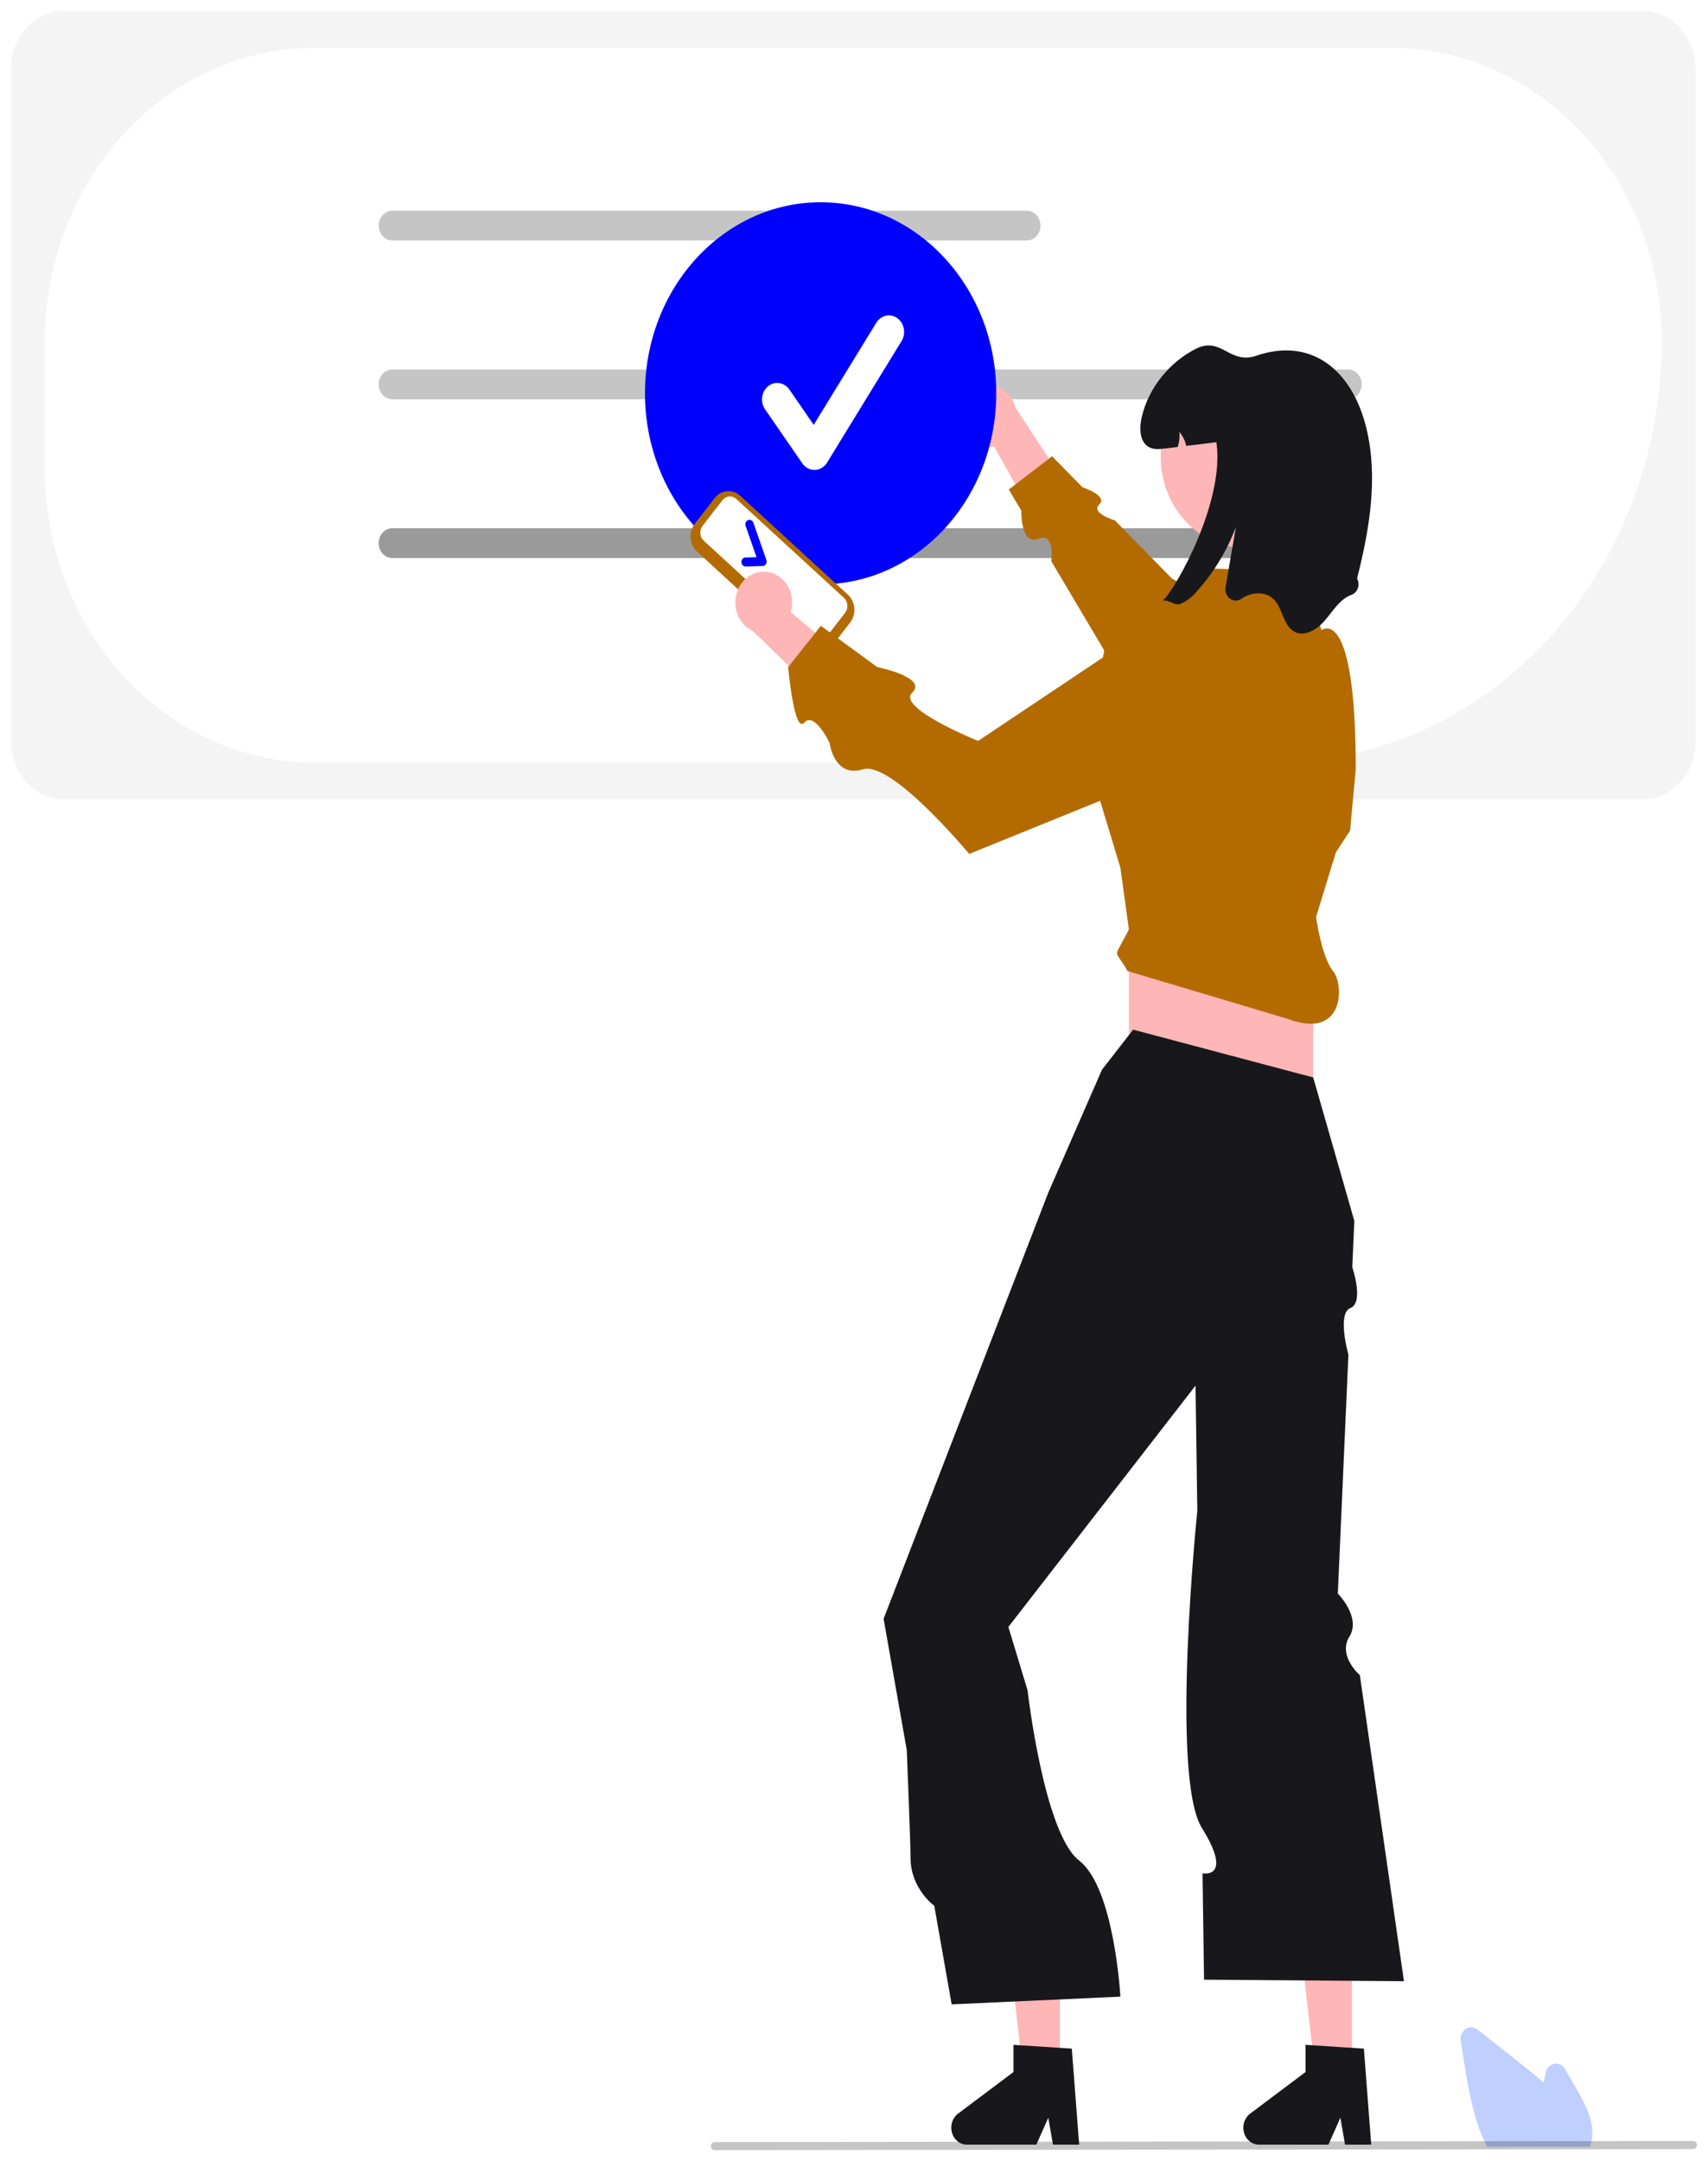 <svg width="623" height="788" viewBox="0 0 623 788" fill="none" xmlns="http://www.w3.org/2000/svg">
<g clip-path="url(#clip0_24_252)" filter="url(#filter0_d_24_252)">
<path d="M599.123 287.487H23.351C18.22 287.481 13.302 285.262 9.674 281.317C6.047 277.373 4.006 272.024 4 266.446V21.041C4.006 15.463 6.047 10.114 9.674 6.17C13.302 2.225 18.22 0.006 23.351 -3.05176e-05H599.123C604.253 0.006 609.171 2.225 612.799 6.17C616.427 10.114 618.467 15.463 618.473 21.041V266.446C618.467 272.025 616.427 277.373 612.799 281.317C609.171 285.262 604.253 287.481 599.123 287.487Z" fill="#18181C" fill-opacity="0.05"/>
<path d="M464.84 274.068H114.745C88.657 274.036 63.645 262.752 45.198 242.693C26.751 222.634 16.374 195.437 16.345 167.069V120.43C16.374 92.062 26.75 64.865 45.198 44.806C63.645 24.746 88.657 13.463 114.745 13.431H507.731C533.82 13.463 558.831 24.746 577.279 44.806C595.726 64.865 606.103 92.062 606.132 120.43C606.09 161.163 591.19 200.215 564.702 229.017C538.213 257.82 502.3 274.021 464.84 274.068Z" fill="white"/>
<path d="M374.53 83.682H143.113C141.789 83.682 140.52 83.11 139.584 82.093C138.648 81.075 138.123 79.695 138.123 78.255C138.123 76.816 138.648 75.436 139.584 74.418C140.52 73.401 141.789 72.829 143.113 72.829H374.53C375.853 72.829 377.123 73.401 378.058 74.418C378.994 75.436 379.52 76.816 379.52 78.255C379.52 79.695 378.994 81.075 378.058 82.093C377.123 83.11 375.853 83.682 374.53 83.682Z" fill="#18181C" fill-opacity="0.25"/>
<path d="M491.677 141.58H143.113C141.789 141.58 140.52 141.008 139.584 139.99C138.648 138.973 138.123 137.592 138.123 136.153C138.123 134.714 138.648 133.334 139.584 132.316C140.52 131.298 141.789 130.727 143.113 130.727H491.677C493 130.727 494.27 131.298 495.205 132.316C496.141 133.334 496.667 134.714 496.667 136.153C496.667 137.592 496.141 138.973 495.205 139.99C494.27 141.008 493 141.58 491.677 141.58Z" fill="#18181C" fill-opacity="0.25"/>
<path d="M491.677 199.477H143.113C141.789 199.477 140.52 198.905 139.584 197.888C138.648 196.87 138.123 195.49 138.123 194.051C138.123 192.611 138.648 191.231 139.584 190.214C140.52 189.196 141.789 188.624 143.113 188.624H491.677C493 188.624 494.27 189.196 495.205 190.214C496.141 191.231 496.667 192.611 496.667 194.051C496.667 195.49 496.141 196.87 495.205 197.888C494.27 198.905 493 199.477 491.677 199.477Z" fill="#18181C" fill-opacity="0.25"/>
<path d="M491.677 199.477H143.113C141.789 199.477 140.52 198.905 139.584 197.888C138.648 196.87 138.123 195.49 138.123 194.051C138.123 192.611 138.648 191.231 139.584 190.214C140.52 189.196 141.789 188.624 143.113 188.624H491.677C493 188.624 494.27 189.196 495.205 190.214C496.141 191.231 496.667 192.611 496.667 194.051C496.667 195.49 496.141 196.87 495.205 197.888C494.27 198.905 493 199.477 491.677 199.477Z" fill="#18181C" fill-opacity="0.25"/>
<path d="M350.109 148.225C350.165 149.859 350.549 151.461 351.235 152.916C351.922 154.372 352.893 155.646 354.081 156.649C355.269 157.652 356.645 158.36 358.112 158.723C359.579 159.085 361.101 159.093 362.571 158.747L381.603 192.697L389.703 174.006L370.388 144.632C369.689 141.986 368.122 139.709 365.982 138.235C363.843 136.761 361.281 136.192 358.781 136.634C356.282 137.077 354.018 138.502 352.42 140.638C350.822 142.774 350 145.473 350.109 148.225H350.109Z" fill="#FFB6B6"/>
<path d="M492.931 245.523L427.344 206.839L406.656 185.733C406.656 185.733 397.662 183.115 400.973 179.935C404.283 176.756 394.85 173.689 394.85 173.689L383.744 162.359L367.963 174.501L372.53 182.199C372.53 182.199 372.216 194.943 378.636 192.491C385.057 190.04 383.452 200.609 383.452 200.609L421.775 265.205L492.931 245.523Z" fill="#B36B00"/>
<path d="M299.324 209.076C334.705 209.076 363.387 177.888 363.387 139.416C363.387 100.943 334.705 69.755 299.324 69.755C263.943 69.755 235.261 100.943 235.261 139.416C235.261 177.888 263.943 209.076 299.324 209.076Z" fill="#0000FF"/>
<path d="M493.134 752.916H479.813L473.474 697.049H493.134V752.916Z" fill="#FFB6B6"/>
<path d="M500.165 778.012H490.612L488.907 768.205L484.54 778.012H459.204C457.99 778.012 456.807 777.59 455.829 776.808C454.851 776.025 454.128 774.923 453.767 773.662C453.405 772.402 453.424 771.048 453.82 769.8C454.216 768.552 454.969 767.474 455.968 766.723L476.201 751.529V741.615L497.482 742.996L500.165 778.012Z" fill="#18181C"/>
<path d="M386.597 752.916H373.277L366.938 697.049H386.597V752.916Z" fill="#FFB6B6"/>
<path d="M393.628 778.012H384.075L382.37 768.205L378.003 778.012H352.667C351.453 778.012 350.27 777.59 349.292 776.808C348.314 776.025 347.591 774.923 347.23 773.662C346.869 772.402 346.887 771.048 347.283 769.8C347.679 768.552 348.432 767.474 349.431 766.723L369.664 751.529V741.615L390.945 742.996L393.628 778.012Z" fill="#18181C"/>
<path d="M479 330.393H411.768V413.621H479V330.393Z" fill="#FFB6B6"/>
<path d="M413.32 371.445L401.942 386.066L382.29 431.054L332.771 559.17L322.298 586.265L330.755 634.162C330.755 634.162 332.124 667.906 332.124 673.43C332.124 684.677 340.775 690.909 340.775 690.909L347.122 726.853L408.665 724.042C408.665 724.042 406.518 684.421 393.628 674.426C380.738 664.432 374.813 612.346 374.813 612.346L367.809 589.236L436.075 501.243L436.516 532.001L436.729 546.889C436.729 546.889 426.732 643.719 438.385 662.511C450.039 681.303 438.623 679.092 438.623 679.092L439.178 717.856L512.099 718.418L496.012 606.816C496.012 606.816 487.843 599.802 492.213 592.752C496.584 585.702 487.977 577.068 487.977 577.068L491.837 489.943C491.837 489.943 487.563 474.894 492.591 472.938C497.618 470.982 493.251 458.04 493.251 458.04L493.998 441.177L479 388.878L413.32 371.445Z" fill="#18181C"/>
<path d="M480.035 330.393L487.275 306.774L492.447 298.901L494.515 276.407C494.515 215.672 482.057 225.786 482.057 225.786L474.863 204.425L441.764 203.3L420.56 225.232L402.976 231.981L396.091 270.885L408.665 312.397L411.768 334.892C405.849 346.774 406.35 341.154 411.251 350.075L469.691 367.508C490.378 375.381 490.378 355.136 486.23 350.075C482.082 345.014 480.035 330.393 480.035 330.393Z" fill="#B36B00"/>
<path d="M454.038 195.751C470.984 195.751 484.721 180.813 484.721 162.386C484.721 143.959 470.984 129.021 454.038 129.021C437.091 129.021 423.354 143.959 423.354 162.386C423.354 180.813 437.091 195.751 454.038 195.751Z" fill="#FFB6B6"/>
<path d="M495.001 206.922C495.29 207.452 495.466 208.047 495.514 208.661C495.563 209.276 495.483 209.894 495.281 210.47C495.079 211.046 494.761 211.565 494.349 211.989C493.937 212.413 493.442 212.73 492.902 212.917C488.785 214.401 486.251 218.731 483.293 222.196C480.345 225.648 475.597 228.516 471.832 226.166C468.078 223.826 467.819 217.854 464.675 214.615C461.613 211.466 456.524 211.848 452.925 214.244L452.817 214.316C452.196 214.756 451.469 214.989 450.727 214.985C449.986 214.982 449.261 214.742 448.644 214.295C448.026 213.849 447.542 213.215 447.252 212.473C446.963 211.73 446.879 210.912 447.012 210.118C448.273 202.825 449.534 195.532 450.794 188.241C447.483 196.913 442.677 204.815 436.634 211.522C434.969 213.611 432.86 215.225 430.49 216.223C428.338 216.966 426.249 214.548 424.16 214.986C429.352 210.049 446.812 178.399 443.688 157.243C440.016 157.693 436.344 158.143 432.672 158.593C432.275 156.704 431.426 154.962 430.21 153.543C430.359 155.382 430.144 157.234 429.58 158.976C428.049 159.167 426.508 159.347 424.977 159.538C422.846 159.797 420.529 160.022 418.698 158.807C415.647 156.782 415.554 151.991 416.423 148.212C418.967 137.224 426.683 128.035 436.127 123.221C445.57 118.418 448.363 129.114 458.313 125.695C477.966 118.947 493.026 130.487 498.332 151.901C502.79 169.863 499.552 188.927 495.001 206.922Z" fill="#18181C"/>
<path d="M579.948 778.738H542.376L542.215 778.419C541.735 777.472 541.271 776.468 540.837 775.437C536.967 766.427 535.331 756.123 533.888 747.032L532.801 740.18C532.67 739.35 532.769 738.496 533.086 737.728C533.403 736.96 533.924 736.312 534.582 735.867C535.24 735.423 536.004 735.202 536.778 735.233C537.552 735.263 538.3 735.545 538.926 736.041C544.636 740.558 550.348 745.072 556.063 749.581C558.226 751.293 560.697 753.274 563.064 755.415C563.292 754.209 563.531 753 563.77 751.807C563.934 750.984 564.321 750.233 564.881 749.65C565.441 749.067 566.147 748.679 566.911 748.535C567.675 748.392 568.46 748.499 569.168 748.844C569.875 749.189 570.471 749.755 570.88 750.471L575.276 758.15C578.483 763.759 581.312 769.285 580.736 775.246C580.739 775.318 580.734 775.391 580.721 775.462C580.606 776.441 580.392 777.403 580.083 778.332L579.948 778.738Z" fill="#BFCFFF"/>
<path d="M617.659 779.622L260.63 780C260.274 779.998 259.933 779.843 259.681 779.568C259.43 779.293 259.289 778.922 259.289 778.534C259.289 778.147 259.43 777.775 259.681 777.5C259.933 777.226 260.274 777.07 260.63 777.068L617.659 776.69C618.015 776.692 618.356 776.847 618.608 777.122C618.859 777.397 619 777.768 619 778.156C619 778.543 618.859 778.915 618.608 779.19C618.356 779.464 618.015 779.62 617.659 779.622Z" fill="#18181C" fill-opacity="0.25"/>
<path d="M293.5 233.174L254.229 197.111C252.886 195.876 252.05 194.112 251.902 192.207C251.754 190.301 252.308 188.41 253.441 186.947L260.669 177.64C261.805 176.181 263.427 175.271 265.18 175.11C266.932 174.949 268.671 175.551 270.016 176.783L309.288 212.846C310.63 214.081 311.467 215.845 311.615 217.751C311.763 219.656 311.209 221.548 310.076 223.01L302.848 232.317C301.712 233.777 300.09 234.687 298.337 234.847C296.585 235.008 294.845 234.406 293.5 233.174Z" fill="#B36B00"/>
<path d="M256.29 187.698C255.679 188.486 255.381 189.505 255.46 190.532C255.54 191.559 255.991 192.509 256.714 193.175L295.986 229.237C296.711 229.901 297.648 230.226 298.592 230.139C299.537 230.052 300.411 229.562 301.023 228.776L308.251 219.469C308.862 218.681 309.16 217.661 309.08 216.635C309.001 215.608 308.55 214.657 307.827 213.991L268.555 177.929C267.83 177.265 266.893 176.941 265.949 177.027C265.004 177.114 264.13 177.604 263.518 178.391L256.29 187.698Z" fill="white"/>
<path d="M279.345 201.717C279.208 201.924 279.029 202.094 278.822 202.213C278.615 202.332 278.385 202.397 278.151 202.403L271.98 202.557C271.782 202.562 271.585 202.525 271.4 202.447C271.215 202.369 271.046 202.252 270.903 202.103C270.759 201.954 270.644 201.776 270.564 201.579C270.484 201.381 270.441 201.169 270.436 200.953C270.432 200.738 270.466 200.523 270.538 200.322C270.609 200.121 270.717 199.938 270.854 199.782C270.991 199.626 271.155 199.501 271.336 199.414C271.517 199.327 271.713 199.279 271.911 199.274L275.948 199.173L271.972 187.767C271.832 187.36 271.845 186.909 272.01 186.513C272.174 186.117 272.477 185.808 272.85 185.654C273.224 185.5 273.639 185.513 274.004 185.691C274.369 185.869 274.654 186.197 274.796 186.603L279.528 200.18C279.614 200.425 279.644 200.69 279.616 200.951C279.588 201.211 279.503 201.461 279.369 201.679L279.345 201.717Z" fill="#0000FF"/>
<path d="M280.136 204.583C281.624 204.821 283.047 205.41 284.303 206.31C285.559 207.21 286.618 208.399 287.406 209.792C288.194 211.186 288.691 212.75 288.863 214.375C289.035 216 288.877 217.646 288.4 219.198L317.368 243.461L299.4 250.184L274.647 226.112C272.303 225.069 270.393 223.127 269.278 220.655C268.163 218.182 267.921 215.351 268.597 212.697C269.274 210.043 270.822 207.751 272.949 206.256C275.075 204.76 277.633 204.165 280.136 204.583L280.136 204.583Z" fill="#FFB6B6"/>
<path d="M430.947 216.58L356.781 266.164C356.781 266.164 326.878 254.134 332.722 248.564C338.566 242.995 319.962 239.229 319.962 239.229L299.41 224.194L287.484 239.265C287.484 239.265 289.657 263.745 293.354 259.507C297.052 255.268 302.578 266.847 302.578 266.847C302.578 266.847 304.212 279.776 314.737 276.522C325.262 273.269 353.504 307.373 353.504 307.373L444.779 270.357L430.947 216.58Z" fill="#B36B00"/>
<path d="M297.071 167.359C296.212 167.359 295.364 167.142 294.595 166.724C293.826 166.305 293.157 165.698 292.641 164.95L279.058 145.256C278.621 144.623 278.304 143.904 278.123 143.137C277.943 142.371 277.903 141.574 278.006 140.791C278.109 140.008 278.352 139.255 278.723 138.575C279.094 137.894 279.584 137.3 280.166 136.825C281.341 135.867 282.818 135.455 284.272 135.681C284.992 135.793 285.684 136.058 286.31 136.461C286.936 136.864 287.483 137.397 287.919 138.03L296.806 150.913L319.63 113.686C320.445 112.357 321.712 111.434 323.152 111.121C324.593 110.808 326.088 111.13 327.311 112.016C328.533 112.902 329.381 114.279 329.669 115.845C329.957 117.412 329.662 119.038 328.847 120.367L301.68 164.678C301.189 165.479 300.528 166.141 299.753 166.607C298.978 167.073 298.111 167.331 297.225 167.358C297.174 167.359 297.123 167.359 297.071 167.359Z" fill="white"/>
</g>
<defs>
<filter id="filter0_d_24_252" x="0" y="0" width="623" height="788" filterUnits="userSpaceOnUse" color-interpolation-filters="sRGB">
<feFlood flood-opacity="0" result="BackgroundImageFix"/>
<feColorMatrix in="SourceAlpha" type="matrix" values="0 0 0 0 0 0 0 0 0 0 0 0 0 0 0 0 0 0 127 0" result="hardAlpha"/>
<feOffset dy="4"/>
<feGaussianBlur stdDeviation="2"/>
<feComposite in2="hardAlpha" operator="out"/>
<feColorMatrix type="matrix" values="0 0 0 0 0 0 0 0 0 0 0 0 0 0 0 0 0 0 0.25 0"/>
<feBlend mode="normal" in2="BackgroundImageFix" result="effect1_dropShadow_24_252"/>
<feBlend mode="normal" in="SourceGraphic" in2="effect1_dropShadow_24_252" result="shape"/>
</filter>
<clipPath id="clip0_24_252">
<rect width="615" height="780" fill="white" transform="translate(4)"/>
</clipPath>
</defs>
</svg>
